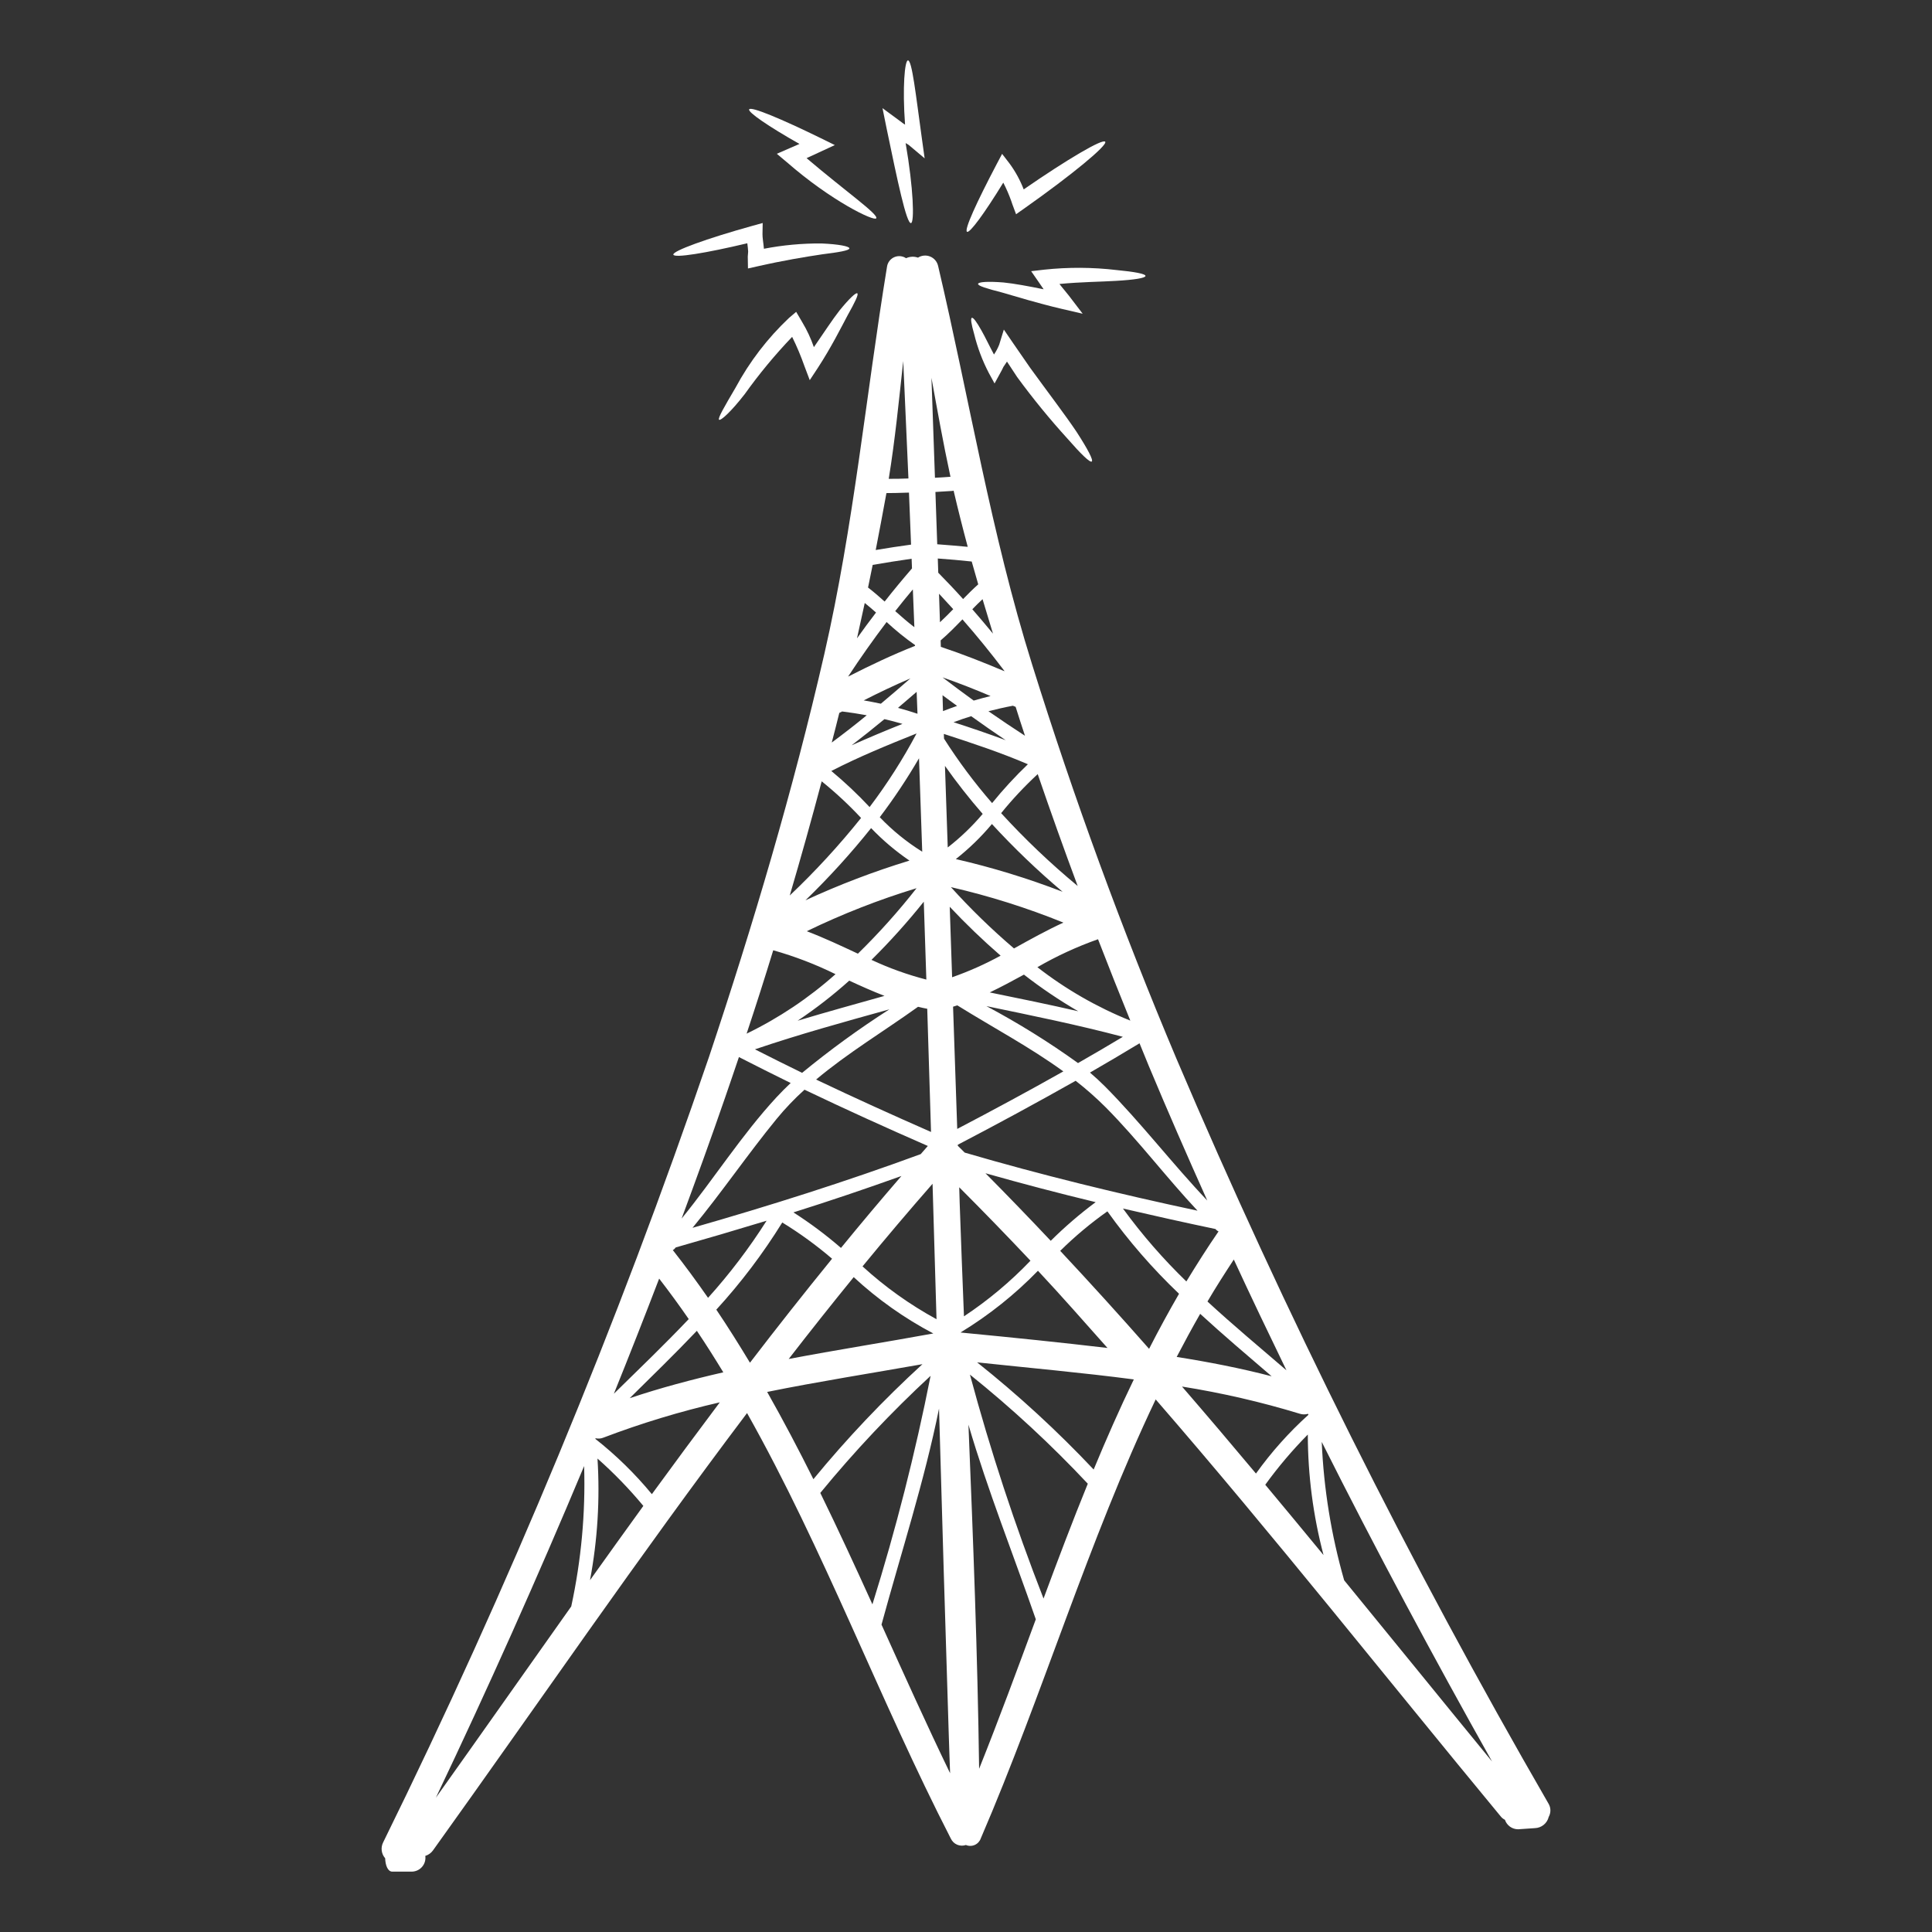 <?xml version="1.0" encoding="UTF-8"?>
<!-- Generated by Pixelmator Pro 3.6.18 -->
<svg width="128" height="128" viewBox="0 0 128 128" xmlns="http://www.w3.org/2000/svg">
    <rect x="0" y="0" width="128" height="128" fill="#333333" stroke="none"/>
    <g id="Group">
        <path id="Path" fill="#ffffff" stroke="none" d="M 102.588 119.487 C 102.754 119.757 102.761 120.095 102.607 120.372 C 102.504 120.801 102.125 121.107 101.684 121.119 L 100.584 121.194 C 100.186 121.197 99.831 120.944 99.705 120.566 C 99.589 120.509 99.488 120.426 99.41 120.322 C 91.802 111.122 84.395 101.735 76.567 92.715 C 72.092 102.115 69.085 112.268 64.98 121.797 C 64.913 121.99 64.769 122.148 64.582 122.231 C 64.395 122.314 64.182 122.316 63.994 122.236 C 63.6 122.371 63.168 122.187 62.994 121.809 C 58.267 112.609 54.594 102.677 49.494 93.619 C 42.332 103.103 35.609 112.94 28.686 122.594 C 28.561 122.768 28.382 122.896 28.177 122.958 C 28.215 123.225 28.133 123.495 27.953 123.696 C 27.773 123.897 27.514 124.008 27.244 124 L 25.988 124 C 25.688 124 25.53 123.567 25.518 123.115 C 25.262 122.824 25.21 122.406 25.386 122.06 C 33.683 105.192 40.894 87.811 46.973 70.023 C 49.904 61.248 52.541 52.359 54.612 43.339 C 56.564 34.821 57.361 26.265 58.768 17.665 C 58.809 17.388 58.989 17.152 59.245 17.039 C 59.501 16.926 59.797 16.951 60.029 17.107 C 60.277 16.991 60.562 16.978 60.82 17.069 C 61.061 16.915 61.362 16.888 61.627 16.997 C 61.892 17.105 62.087 17.336 62.151 17.615 C 64.235 26.479 65.651 35.315 68.384 44.036 C 71.146 52.879 74.331 61.577 77.938 70.13 C 85.147 87.066 93.379 103.549 102.588 119.487 Z M 89.055 104.7 C 92.331 108.7 95.583 112.716 98.855 116.708 C 94.938 109.734 91.155 102.679 87.568 95.529 C 87.701 98.634 88.2 101.712 89.055 104.7 Z M 86.688 93.732 C 86.676 93.712 86.666 93.691 86.657 93.669 C 86.479 93.723 86.288 93.721 86.111 93.663 C 83.556 92.884 80.949 92.283 78.311 91.863 C 79.961 93.772 81.594 95.693 83.211 97.626 C 84.227 96.207 85.393 94.902 86.688 93.732 Z M 87.688 103.032 C 87 100.424 86.65 97.739 86.646 95.042 C 85.623 96.077 84.681 97.189 83.827 98.368 C 85.124 99.923 86.412 101.478 87.693 103.034 Z M 85.233 90.792 C 84.053 88.356 82.879 85.908 81.743 83.448 C 81.143 84.364 80.55 85.287 79.998 86.229 C 81.7 87.8 83.481 89.281 85.238 90.794 Z M 84.248 91.181 C 82.653 89.813 81.053 88.457 79.515 87.045 C 78.975 87.986 78.46 88.94 77.958 89.901 C 80.078 90.235 82.175 90.643 84.253 91.183 Z M 80.726 81.581 C 80.679 81.562 80.637 81.534 80.6 81.5 L 80.525 81.425 C 78.479 80.998 76.439 80.539 74.399 80.069 C 75.658 81.797 77.064 83.413 78.6 84.9 C 79.281 83.782 79.984 82.671 80.731 81.585 Z M 79.986 79.541 C 78.661 76.585 77.362 73.616 76.113 70.628 C 75.905 70.128 75.705 69.628 75.497 69.121 C 74.411 69.78 73.313 70.427 72.214 71.061 C 72.553 71.35 72.887 71.658 73.214 71.984 C 75.6 74.392 77.662 77.091 79.991 79.545 Z M 76.13 89.363 C 76.758 88.132 77.419 86.917 78.114 85.716 C 76.363 84.049 74.774 82.221 73.368 80.255 C 72.256 81.041 71.211 81.916 70.242 82.872 C 72.238 85.006 74.201 87.17 76.13 89.363 Z M 79.338 80.211 C 77.247 77.982 75.408 75.534 73.255 73.362 C 72.628 72.736 71.964 72.149 71.265 71.605 C 68.685 73.061 66.082 74.473 63.457 75.842 L 63.457 75.911 C 63.613 76.062 63.764 76.211 63.915 76.363 C 69 77.851 74.159 79.106 79.338 80.211 Z M 74.887 67.619 C 74.159 65.83 73.443 64.028 72.747 62.227 C 71.353 62.719 70.008 63.339 68.729 64.079 C 70.607 65.539 72.68 66.731 74.887 67.619 Z M 72.458 97.36 C 73.293 95.345 74.172 93.349 75.119 91.39 C 71.673 90.938 68.202 90.631 64.737 90.26 C 67.476 92.44 70.056 94.813 72.458 97.36 Z M 71.422 70.431 C 72.422 69.86 73.412 69.281 74.391 68.692 C 71.41 67.901 68.378 67.286 65.352 66.658 C 67.458 67.778 69.486 69.038 71.422 70.431 Z M 69.614 82.207 C 70.544 81.284 71.538 80.428 72.59 79.646 C 70.148 79.056 67.715 78.418 65.29 77.731 C 66.752 79.206 68.193 80.698 69.614 82.207 Z M 73.374 89.307 C 71.837 87.581 70.349 85.88 68.767 84.191 C 67.241 85.762 65.522 87.134 63.651 88.272 L 63.651 88.284 C 67.417 88.647 70.161 88.93 73.374 89.306 Z M 69.137 105.907 C 70.085 103.353 71.046 100.807 72.069 98.299 C 69.64 95.708 67.03 93.293 64.26 91.07 C 65.614 96.102 67.242 101.055 69.137 105.909 Z M 71.4 58.7 C 70.484 56.239 69.601 53.768 68.751 51.287 C 67.883 52.09 67.073 52.954 66.328 53.873 C 67.905 55.597 69.6 57.21 71.4 58.7 Z M 71.438 67 C 70.185 66.272 68.982 65.461 67.838 64.571 C 67.091 64.979 66.338 65.387 65.572 65.751 C 67.53 66.15 69.5 66.552 71.441 67 Z M 67.176 62.839 C 68.256 62.239 69.335 61.639 70.453 61.125 C 68.035 60.145 65.543 59.359 63 58.774 C 64.304 60.217 65.7 61.574 67.179 62.836 Z M 67.91 48.753 C 67.697 48.113 67.49 47.473 67.289 46.832 L 67.107 46.757 C 66.567 46.857 66.027 46.983 65.487 47.121 C 66.287 47.677 67.096 48.22 67.913 48.75 Z M 70.4 59.082 C 68.746 57.687 67.182 56.188 65.717 54.594 C 65.003 55.449 64.201 56.227 63.326 56.916 C 65.732 57.47 68.096 58.194 70.4 59.082 Z M 66.545 44.469 C 66.545 44.462 66.539 44.45 66.539 44.444 C 65.654 43.276 64.731 42.134 63.764 41.035 C 63.293 41.519 62.829 41.996 62.32 42.429 C 62.32 42.573 62.327 42.717 62.333 42.856 C 63.764 43.333 65.164 43.885 66.545 44.469 Z M 65.729 53.207 C 66.465 52.3 67.257 51.44 68.1 50.633 C 66.286 49.855 64.409 49.233 62.532 48.624 C 62.532 48.731 62.538 48.831 62.544 48.938 C 63.498 50.438 64.563 51.865 65.729 53.207 Z M 68.271 83.525 C 66.721 81.88 65.148 80.258 63.551 78.66 C 63.563 79.012 63.576 79.36 63.582 79.721 C 63.67 82.213 63.764 84.709 63.865 87.21 C 65.466 86.15 66.944 84.914 68.271 83.525 Z M 64.871 117.183 C 66.177 113.919 67.401 110.598 68.625 107.283 C 67.131 102.977 65.442 98.752 64.162 94.39 C 64.473 101.986 64.768 109.588 64.869 117.183 Z M 65.787 41.977 C 65.555 41.217 65.323 40.458 65.097 39.698 C 64.871 39.912 64.639 40.131 64.419 40.364 C 64.881 40.891 65.333 41.431 65.785 41.977 Z M 66.629 49.039 C 65.856 48.518 65.097 47.99 64.344 47.45 C 63.954 47.57 63.559 47.701 63.176 47.85 C 64.335 48.222 65.484 48.612 66.627 49.039 Z M 63.419 74.794 C 65.779 73.557 68.127 72.294 70.449 70.983 C 68.227 69.37 65.829 68.102 63.425 66.608 C 63.331 66.64 63.237 66.665 63.143 66.696 C 63.237 69.395 63.329 72.094 63.419 74.794 Z M 64.511 46.415 C 64.881 46.302 65.258 46.208 65.628 46.115 C 64.58 45.669 63.528 45.255 62.446 44.878 C 63.13 45.4 63.814 45.913 64.511 46.415 Z M 64.811 38.715 C 64.667 38.206 64.523 37.704 64.378 37.202 C 63.631 37.12 62.878 37.057 62.131 37.002 C 62.137 37.316 62.15 37.63 62.162 37.944 C 62.721 38.515 63.274 39.092 63.807 39.689 C 64.134 39.353 64.467 39.02 64.812 38.713 Z M 62.093 36.059 C 62.771 36.11 63.443 36.166 64.115 36.229 C 63.782 34.992 63.47 33.752 63.179 32.507 C 63.155 32.516 63.13 32.523 63.104 32.525 C 62.727 32.551 62.351 32.576 61.974 32.594 C 62.019 33.748 62.059 34.902 62.094 36.057 Z M 63.079 64.746 C 64.188 64.358 65.263 63.879 66.293 63.315 C 65.115 62.293 63.99 61.212 62.922 60.076 C 62.973 61.63 63.03 63.187 63.08 64.744 Z M 63.412 46.768 C 63.085 46.536 62.765 46.297 62.445 46.059 C 62.457 46.41 62.47 46.759 62.476 47.113 C 62.791 46.992 63.1 46.873 63.413 46.766 Z M 62.79 56.146 C 63.637 55.488 64.413 54.743 65.106 53.924 C 64.219 52.907 63.385 51.845 62.606 50.742 Z M 63.154 40.359 C 62.84 40.02 62.527 39.675 62.213 39.336 C 62.232 39.964 62.25 40.598 62.275 41.225 C 62.578 40.947 62.867 40.652 63.155 40.357 Z M 62.972 31.59 C 62.966 31.565 62.96 31.534 62.953 31.502 C 62.489 29.355 62.106 27.196 61.711 25.031 C 61.792 27.24 61.867 29.443 61.943 31.653 C 62.289 31.638 62.628 31.613 62.973 31.588 Z M 62.947 117.49 C 62.916 116.58 62.878 115.676 62.853 114.772 C 62.627 107.623 62.414 100.473 62.213 93.323 C 61.233 98.163 59.702 102.865 58.402 107.635 C 59.891 110.931 61.379 114.239 62.948 117.484 Z M 62.047 87.41 L 61.784 78.428 C 60.208 80.228 58.662 82.052 57.145 83.901 C 58.631 85.261 60.276 86.435 62.044 87.4 Z M 61.683 75 C 61.602 72.276 61.518 69.554 61.432 66.834 C 61.232 66.796 61.024 66.752 60.823 66.702 C 58.538 68.34 56.178 69.753 54.069 71.523 C 56.583 72.722 59.125 73.871 61.68 74.994 Z M 61 76.463 C 61.157 76.281 61.314 76.106 61.471 75.923 C 58.73 74.725 56 73.488 53.3 72.195 C 52.638 72.793 52.021 73.439 51.455 74.128 C 49.528 76.482 47.82 79 45.881 81.347 C 50.971 79.891 56.031 78.29 61 76.463 Z M 61.373 64.9 L 61.203 59.74 C 60.123 61.091 58.967 62.377 57.738 63.594 C 58.907 64.141 60.123 64.578 61.373 64.9 Z M 61.1 56.427 C 61.033 54.368 60.962 52.305 60.887 50.237 C 60.1 51.59 59.232 52.894 58.287 54.142 C 59.125 55.019 60.07 55.787 61.1 56.427 Z M 60.786 47.287 L 60.73 45.837 C 60.322 46.189 59.908 46.546 59.493 46.898 C 59.923 47.011 60.349 47.143 60.782 47.287 Z M 60.623 42.793 L 60.623 42.736 C 59.961 42.271 59.332 41.762 58.74 41.211 C 57.855 42.378 57.008 43.578 56.198 44.811 L 56.198 44.823 C 57.644 44.086 59.107 43.389 60.619 42.793 Z M 60.579 41.55 C 60.548 40.715 60.51 39.88 60.479 39.05 C 60.079 39.521 59.694 40.004 59.311 40.488 C 59.722 40.853 60.136 41.217 60.575 41.55 Z M 60.422 37.664 C 60.416 37.451 60.41 37.238 60.397 37.018 C 59.537 37.143 58.677 37.275 57.817 37.426 C 57.717 37.926 57.617 38.426 57.51 38.926 C 57.893 39.221 58.257 39.535 58.61 39.855 C 59.194 39.108 59.8 38.38 60.418 37.664 Z M 60.36 36.083 C 60.316 34.934 60.272 33.783 60.222 32.636 C 59.622 32.661 58.966 32.668 58.728 32.668 C 58.722 32.716 58.714 32.765 58.702 32.812 C 58.483 34.024 58.251 35.235 58.018 36.44 C 58.793 36.309 59.571 36.189 60.356 36.083 Z M 58.36 46.622 C 59.019 46.069 59.672 45.511 60.318 44.946 C 59.27 45.392 58.24 45.887 57.223 46.402 C 57.606 46.471 57.983 46.54 58.36 46.622 Z M 60.186 31.7 C 60.073 29.108 59.958 26.516 59.841 23.923 C 59.558 26.528 59.301 29.139 58.881 31.723 C 59.27 31.726 59.722 31.72 60.186 31.7 Z M 57.8 106.292 C 59.356 101.318 60.642 96.264 61.654 91.152 C 59.044 93.568 56.602 96.16 54.347 98.91 C 55.541 101.352 56.677 103.819 57.8 106.292 Z M 59.79 47.959 C 59.39 47.84 58.999 47.739 58.597 47.645 C 57.881 48.235 57.16 48.813 56.425 49.377 C 57.537 48.882 58.659 48.409 59.791 47.959 Z M 57.613 53.47 C 58.779 51.93 59.82 50.299 60.726 48.593 C 58.811 49.359 56.91 50.137 55.077 51.079 C 55.972 51.822 56.819 52.62 57.613 53.47 Z M 60.255 57.017 C 59.335 56.39 58.483 55.668 57.713 54.864 C 56.366 56.549 54.913 58.147 53.363 59.647 C 55.598 58.614 57.9 57.736 60.255 57.017 Z M 55.717 82.678 C 57.029 81.071 58.364 79.483 59.722 77.913 C 57.355 78.761 54.964 79.57 52.566 80.324 C 53.672 81.032 54.725 81.818 55.717 82.678 Z M 58.039 40.583 C 57.795 40.364 57.539 40.15 57.292 39.949 C 57.123 40.728 56.953 41.512 56.778 42.291 C 57.192 41.713 57.606 41.142 58.039 40.583 Z M 56.839 63.183 C 58.228 61.824 59.526 60.375 60.725 58.845 C 58.23 59.604 55.797 60.557 53.45 61.695 C 54.6 62.133 55.717 62.66 56.834 63.181 Z M 61.839 88.348 C 59.923 87.34 58.148 86.084 56.56 84.613 C 55.103 86.402 53.668 88.209 52.254 90.036 C 55.428 89.432 58.636 88.93 61.831 88.346 Z M 58.6 65.98 C 57.809 65.673 57.037 65.328 56.265 64.97 C 55.189 65.935 54.046 66.822 52.844 67.625 C 54.756 67.048 56.684 66.52 58.6 65.98 Z M 57.42 47.388 C 56.88 47.288 56.341 47.206 55.794 47.137 L 55.606 47.231 C 55.443 47.884 55.28 48.543 55.106 49.195 C 55.9 48.605 56.671 48.009 57.424 47.388 Z M 57.044 54.188 C 56.234 53.32 55.364 52.51 54.439 51.765 C 53.767 54.298 53.062 56.82 52.323 59.329 C 54.014 57.727 55.592 56.01 57.048 54.192 Z M 53.89 98 C 56.115 95.292 58.529 92.746 61.115 90.38 C 57.682 90.989 54.235 91.528 50.827 92.219 C 51.9 94.115 52.917 96.048 53.89 98 Z M 53.143 71.078 C 54.985 69.562 56.915 68.158 58.924 66.872 C 55.943 67.7 52.955 68.523 50.017 69.521 C 51.053 70.048 52.095 70.567 53.143 71.078 Z M 55.127 83.393 C 54.092 82.507 52.989 81.705 51.827 80.993 C 50.554 83.05 49.091 84.984 47.458 86.768 C 48.237 87.923 48.971 89.097 49.687 90.283 C 51.466 87.961 53.279 85.664 55.127 83.393 Z M 51.442 72.7 C 51.75 72.368 52.064 72.054 52.384 71.752 C 51.235 71.188 50.092 70.615 48.956 70.033 C 48.649 70.933 48.348 71.833 48.034 72.733 C 47.111 75.413 46.144 78.075 45.159 80.733 C 47.305 78.1 49.132 75.2 51.442 72.7 Z M 55.353 64.54 C 54.029 63.888 52.649 63.359 51.229 62.958 C 50.664 64.804 50.076 66.645 49.465 68.482 C 51.6 67.448 53.582 66.122 55.353 64.543 Z M 50.789 80.876 C 48.789 81.485 46.778 82.076 44.77 82.646 C 44.738 82.684 44.713 82.715 44.682 82.746 C 44.652 82.778 44.616 82.804 44.575 82.821 C 45.391 83.857 46.163 84.911 46.91 85.985 C 48.344 84.394 49.642 82.685 50.789 80.876 Z M 47.921 90.92 C 47.356 89.991 46.778 89.074 46.169 88.17 C 44.726 89.689 43.219 91.152 41.719 92.633 C 43.759 91.949 45.83 91.4 47.921 90.92 Z M 43.188 98.992 C 44.675 96.952 46.175 94.924 47.688 92.909 C 45.064 93.511 42.484 94.294 39.968 95.251 C 39.806 95.315 39.628 95.328 39.459 95.288 L 39.44 95.326 C 40.816 96.411 42.073 97.64 43.188 98.992 Z M 45.63 87.392 C 45.002 86.482 44.349 85.588 43.671 84.711 C 42.692 87.266 41.692 89.809 40.671 92.338 C 42.34 90.7 44.029 89.08 45.63 87.392 Z M 39.089 104.692 C 40.263 103.047 41.436 101.409 42.623 99.77 C 41.693 98.647 40.677 97.598 39.585 96.632 C 39.756 99.329 39.589 102.036 39.089 104.692 Z M 37.846 106.43 C 38.508 103.376 38.795 100.253 38.7 97.13 C 35.605 104.53 32.33 111.855 28.876 119.106 C 31.876 114.892 34.852 110.655 37.846 106.43 Z"/>
        <path id="path1" fill="#ffffff" stroke="none" d="M 73.971 17.891 C 75.163 18.004 75.892 18.142 75.892 18.281 C 75.892 18.42 75.157 18.538 73.952 18.607 C 72.952 18.67 71.629 18.676 70.192 18.814 C 70.405 19.097 70.619 19.329 70.82 19.593 L 71.73 20.785 L 70.349 20.465 C 68.711 20.082 67.355 19.655 66.388 19.379 C 65.388 19.122 64.781 18.94 64.8 18.808 C 64.819 18.676 65.446 18.632 66.482 18.714 C 67.217 18.789 68.133 18.959 69.144 19.166 C 69.144 19.159 69.137 19.153 69.131 19.147 C 69.024 18.99 68.918 18.839 68.817 18.689 L 68.317 17.967 L 69.171 17.867 C 70.767 17.695 72.377 17.703 73.971 17.891 Z"/>
        <path id="path2" fill="#ffffff" stroke="none" d="M 73.224 9.392 C 73.387 9.624 71.008 11.592 67.869 13.805 L 67.317 14.194 L 67.072 13.535 L 67 13.322 C 66.851 12.903 66.674 12.495 66.47 12.1 C 65.22 14.14 64.254 15.452 64.07 15.357 C 63.856 15.244 64.723 13.368 66.022 10.894 L 66.392 10.194 L 66.876 10.822 C 67.268 11.352 67.586 11.933 67.823 12.548 C 70.719 10.547 73.067 9.166 73.224 9.392 Z"/>
        <path id="path3" fill="#ffffff" stroke="none" d="M 71.322 28.606 C 72.062 29.749 72.452 30.49 72.332 30.577 C 72.212 30.664 71.611 30.077 70.732 29.071 C 69.547 27.769 68.432 26.405 67.392 24.985 C 67.16 24.633 66.934 24.294 66.714 23.955 C 66.702 23.97 66.691 23.987 66.683 24.005 C 66.614 24.112 66.545 24.212 66.476 24.313 C 66.432 24.407 66.388 24.501 66.338 24.589 L 65.892 25.405 L 65.509 24.705 C 65.082 23.883 64.755 23.013 64.536 22.113 C 64.354 21.479 64.291 21.096 64.386 21.058 C 64.481 21.02 64.706 21.328 65.026 21.899 C 65.264 22.314 65.526 22.878 65.854 23.487 C 65.993 23.283 66.109 23.064 66.2 22.835 L 66.507 21.835 L 67.116 22.727 C 67.48 23.248 67.863 23.8 68.252 24.371 C 69.439 26.008 70.569 27.483 71.322 28.606 Z"/>
        <path id="path4" fill="#ffffff" stroke="none" d="M 61.078 9.185 L 61.26 10.491 L 60.23 9.624 C 60.157 9.571 60.08 9.522 60 9.48 C 60.521 12.487 60.59 14.728 60.358 14.78 C 60.058 14.843 59.458 11.968 58.744 8.528 L 58.468 7.166 L 59.636 8.026 L 59.73 8.095 C 59.803 8.155 59.881 8.21 59.962 8.258 C 59.78 5.772 59.943 4.021 60.151 4.002 C 60.425 3.981 60.67 6.247 61.078 9.185 Z"/>
        <path id="path5" fill="#ffffff" stroke="none" d="M 53.438 10.478 C 56.012 12.669 58.221 14.207 58.052 14.464 C 57.92 14.684 55.077 13.322 52.126 10.742 L 52.101 10.723 L 51.467 10.189 L 52.302 9.825 C 52.528 9.725 52.748 9.631 52.967 9.537 C 50.902 8.369 49.534 7.427 49.634 7.245 C 49.747 7.032 51.734 7.861 54.38 9.154 L 55.309 9.612 L 54.279 10.089 C 54.041 10.196 53.796 10.315 53.545 10.428 C 53.508 10.441 53.472 10.457 53.438 10.478 Z"/>
        <path id="path6" fill="#ffffff" stroke="none" d="M 56.8 19.436 C 56.894 19.511 56.636 20.036 56.159 20.886 C 55.701 21.746 55.086 22.986 54.176 24.386 L 53.648 25.186 L 53.297 24.257 C 53.064 23.595 52.792 22.947 52.481 22.318 C 51.346 23.505 50.297 24.772 49.342 26.109 C 48.432 27.283 47.754 27.886 47.642 27.809 C 47.53 27.732 48 26.93 48.73 25.688 C 49.656 23.965 50.854 22.403 52.277 21.061 L 52.748 20.661 L 53.055 21.182 L 53.15 21.345 C 53.464 21.868 53.723 22.423 53.922 23 C 54.587 22.039 55.152 21.167 55.635 20.552 C 56.276 19.768 56.715 19.36 56.8 19.436 Z"/>
        <path id="path7" fill="#ffffff" stroke="none" d="M 56.276 16.454 C 56.269 16.598 55.576 16.711 54.476 16.849 C 53.376 17.013 51.852 17.264 50.17 17.649 L 49.555 17.787 L 49.542 16.996 C 49.542 16.883 49.567 16.796 49.567 16.663 C 49.561 16.506 49.536 16.324 49.511 16.117 C 46.743 16.776 44.671 17.109 44.611 16.87 C 44.551 16.631 46.82 15.803 49.871 14.956 L 50.53 14.774 L 50.517 15.514 C 50.511 15.74 50.574 16.06 50.612 16.481 C 51.869 16.238 53.148 16.12 54.428 16.13 C 55.579 16.178 56.276 16.322 56.276 16.454 Z"/>
    </g>
</svg>
